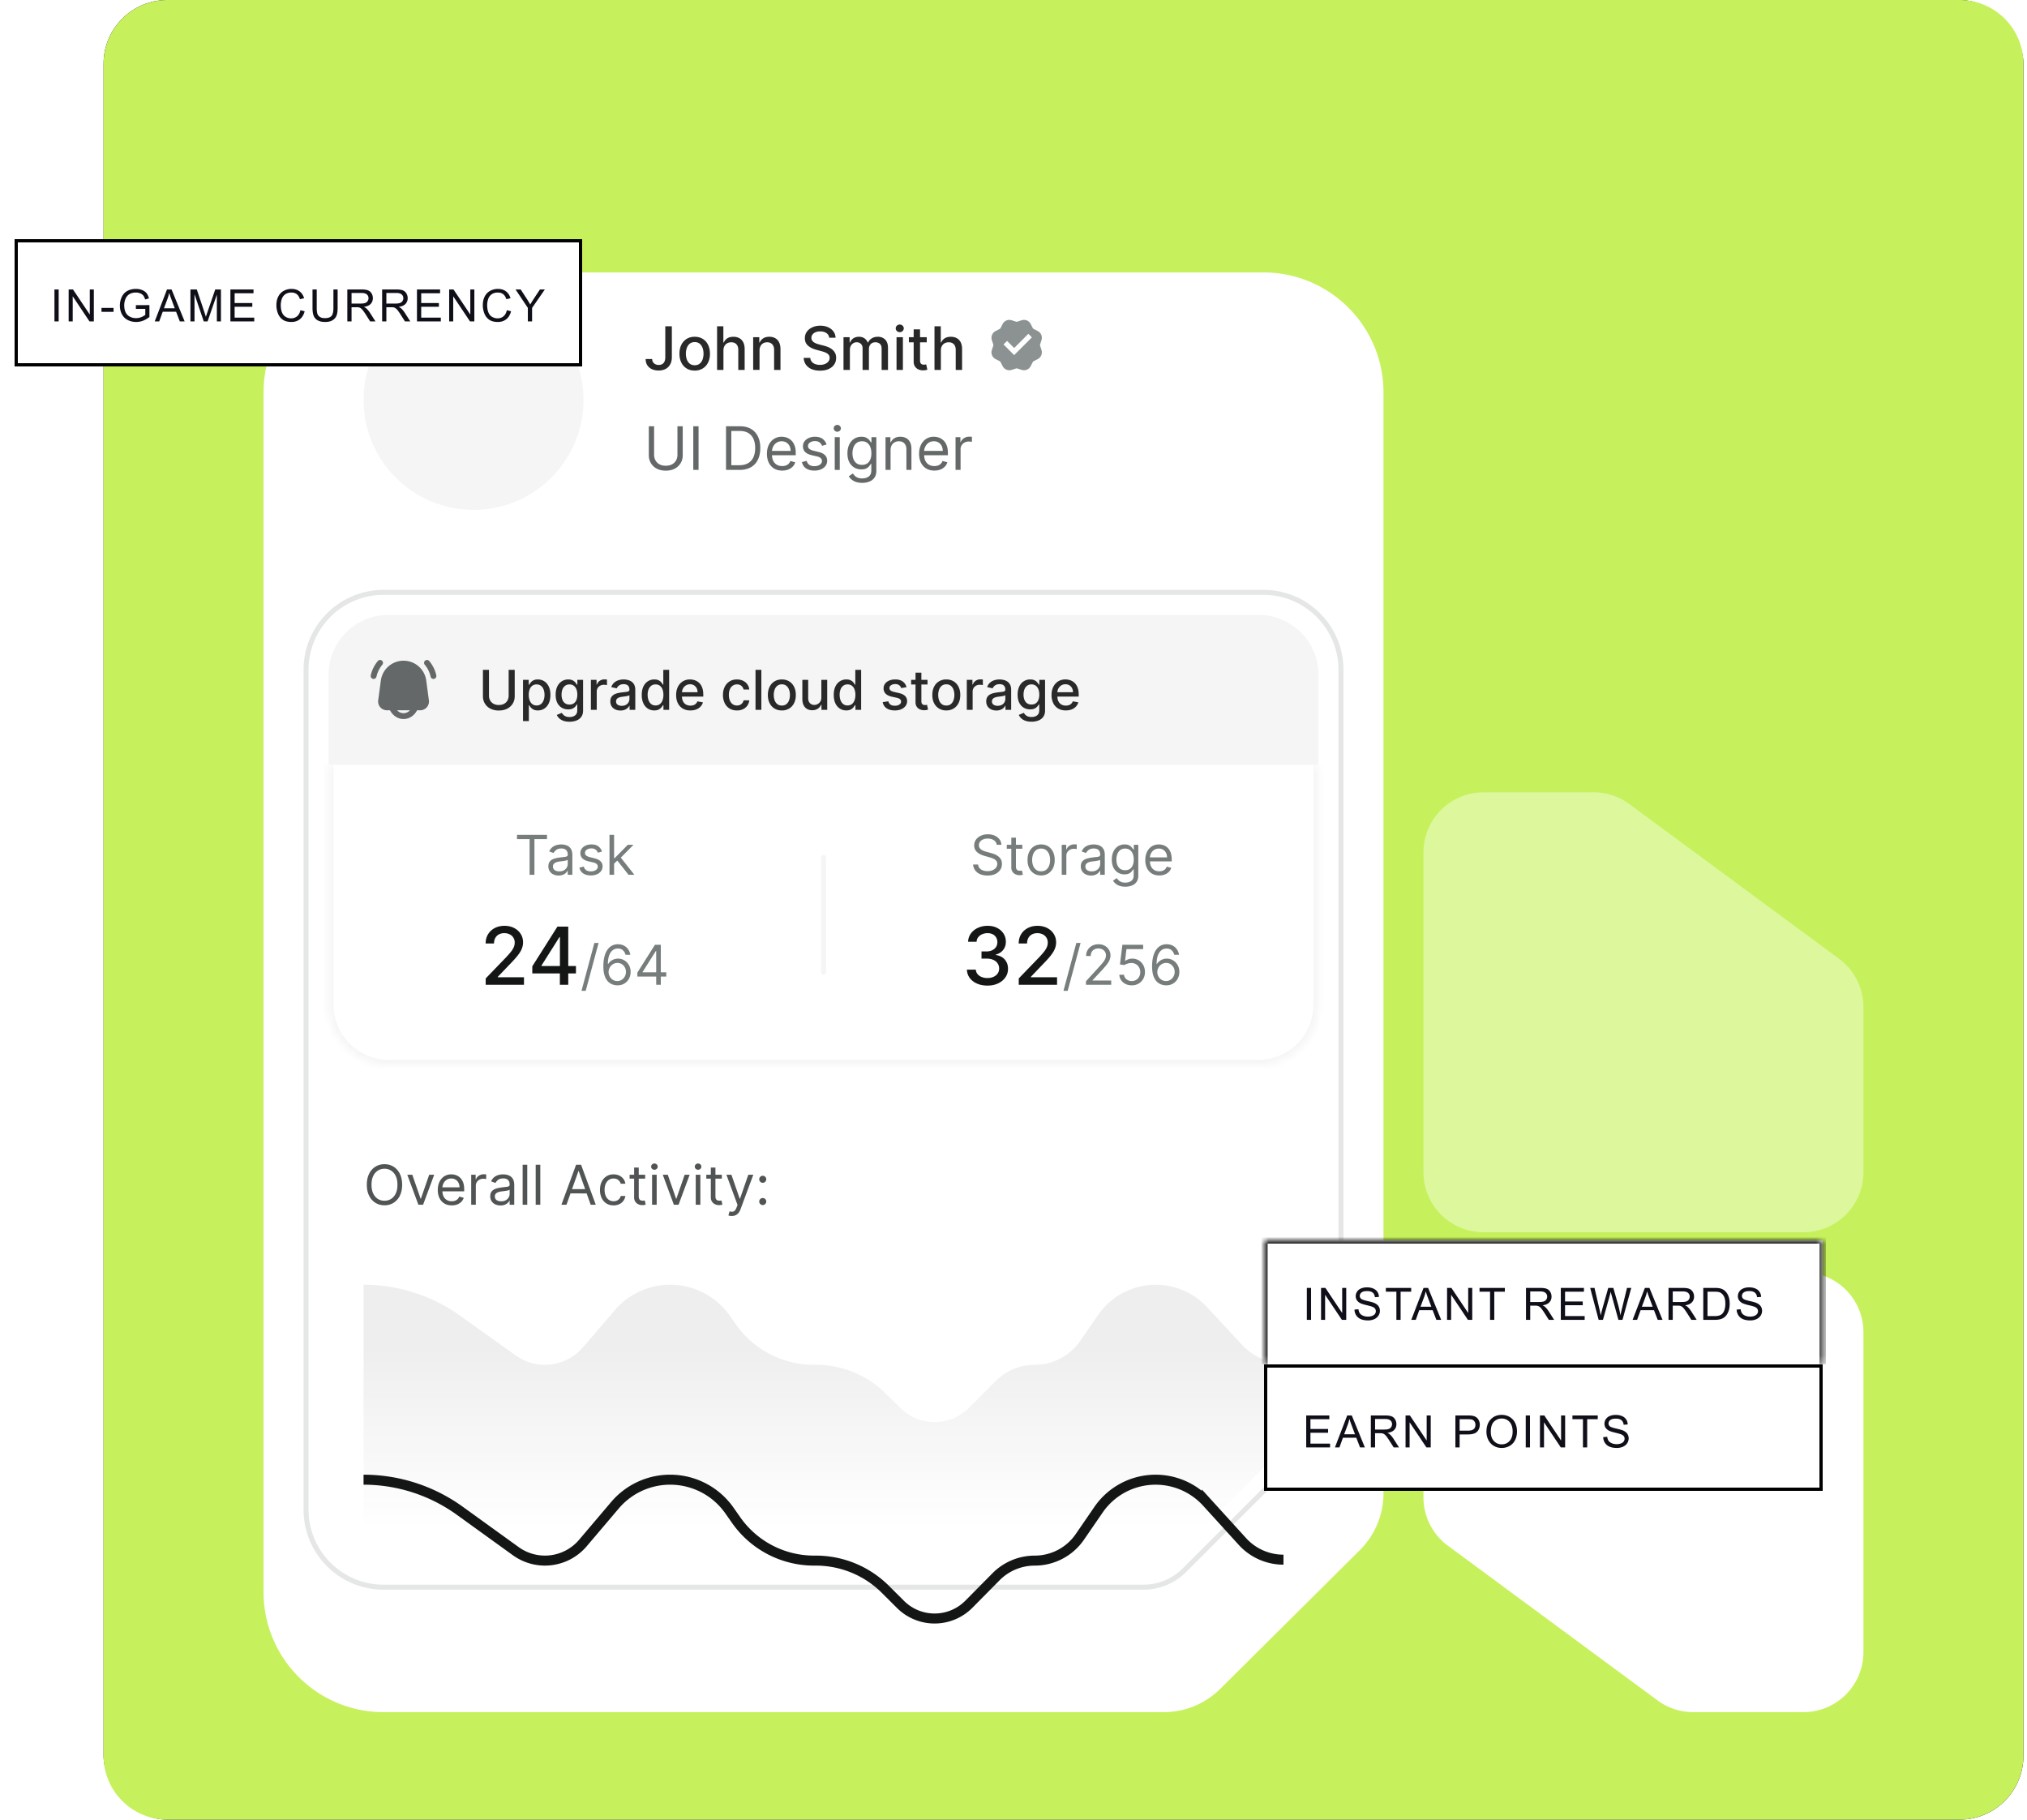 <svg xmlns="http://www.w3.org/2000/svg" width="274" height="246" fill="none"><rect width="259.516" height="246" x="14" fill="#000" rx="8.622"/><path fill="#C6F15C" d="M264.895 0H22.622A8.62 8.62 0 0 0 14 8.622v228.756A8.62 8.62 0 0 0 22.622 246h242.273a8.62 8.62 0 0 0 8.621-8.622V8.622A8.62 8.62 0 0 0 264.895 0"/><g filter="url(#a)"><path fill="#fff" d="M192.418 168.956a8.11 8.11 0 0 1 8.11-8.11h43.253a8.11 8.11 0 0 1 8.109 8.11v43.253a8.11 8.11 0 0 1-8.109 8.11h-14.904a8.12 8.12 0 0 1-4.815-1.584l-28.349-20.919a8.11 8.11 0 0 1-3.295-6.526z"/></g><g filter="url(#b)" opacity=".4"><path fill="#fff" d="M251.89 147.329a8.11 8.11 0 0 1-8.109 8.11h-43.253a8.11 8.11 0 0 1-8.11-8.11v-43.252a8.11 8.11 0 0 1 8.11-8.11h14.903c1.733 0 3.42.555 4.815 1.584l28.35 20.919a8.11 8.11 0 0 1 3.294 6.525z"/></g><g filter="url(#c)"><path fill="#fff" d="M35.627 41.901c0-8.958 7.262-16.22 16.22-16.22h118.945c8.958 0 16.22 7.262 16.22 16.22v148.843c0 2.879-1.149 5.64-3.191 7.669l-18.877 18.762a10.81 10.81 0 0 1-7.623 3.144H51.847c-8.958 0-16.22-7.262-16.22-16.22V41.901"/></g><path fill="#F5F5F5" d="M78.879 54.065c0-8.211-6.657-14.868-14.868-14.868s-14.868 6.657-14.868 14.868 6.656 14.868 14.868 14.868 14.868-6.656 14.868-14.868"/><path fill="#292929" d="M89.93 44.113h.887v4.181q0 .568-.224.97a1.5 1.5 0 0 1-.625.617q-.402.21-.944.21-.5 0-.896-.181a1.47 1.47 0 0 1-.625-.527q-.228-.349-.228-.847h.884q0 .244.113.423.115.18.314.28.201.098.46.098.283 0 .478-.118a.76.76 0 0 0 .303-.355q.104-.232.104-.57zm3.977 5.987q-.622 0-1.086-.285a1.92 1.92 0 0 1-.72-.798q-.256-.513-.256-1.198 0-.688.257-1.204.255-.515.72-.8.463-.285 1.085-.285t1.086.285q.465.285.72.8t.256 1.204q0 .685-.256 1.198-.255.513-.72.798a2.03 2.03 0 0 1-1.086.285m.003-.723q.403 0 .668-.213a1.25 1.25 0 0 0 .392-.567q.13-.355.13-.78 0-.424-.13-.778a1.27 1.27 0 0 0-.392-.574 1.02 1.02 0 0 0-.668-.215q-.406 0-.674.215a1.3 1.3 0 0 0-.395.574 2.3 2.3 0 0 0-.126.777q0 .426.126.78.13.355.395.568.268.213.674.213m3.881-1.993v2.627h-.86v-5.898h.849v2.194h.055q.156-.357.475-.567.32-.21.835-.21.454 0 .795.187.342.187.53.558.19.369.19.922v2.814h-.862V47.3q0-.487-.25-.755-.25-.27-.697-.27-.306 0-.547.13a.93.93 0 0 0-.377.38q-.136.246-.136.598m4.879 0v2.627h-.861v-4.424h.827v.72h.054q.153-.351.478-.564.329-.214.827-.214.452 0 .792.19.34.188.527.56.187.37.187.918v2.814h-.861V47.3q0-.482-.251-.752-.25-.274-.688-.274-.3 0-.533.13a.94.94 0 0 0-.366.38 1.26 1.26 0 0 0-.132.6m9.418-1.722a.84.84 0 0 0-.38-.634q-.334-.227-.841-.227-.363 0-.628.115a.96.96 0 0 0-.411.311.74.74 0 0 0-.145.447q0 .21.098.362a.9.9 0 0 0 .262.257 2 2 0 0 0 .352.17q.187.066.36.11l.576.149q.282.069.579.187.296.118.549.311t.41.478q.158.285.158.683 0 .5-.26.89-.255.388-.745.613-.486.225-1.178.225-.663 0-1.146-.21a1.77 1.77 0 0 1-.758-.597 1.73 1.73 0 0 1-.302-.921h.893a.9.9 0 0 0 .207.532q.185.21.469.314.288.102.631.101.377 0 .671-.118.297-.12.467-.334a.8.8 0 0 0 .17-.504.62.62 0 0 0-.15-.43 1.1 1.1 0 0 0-.4-.276 4 4 0 0 0-.567-.192l-.698-.19q-.709-.194-1.123-.568-.411-.375-.412-.99 0-.51.277-.89.276-.38.749-.59.472-.214 1.065-.214.6 0 1.057.21.46.21.726.58.265.365.277.84zm1.933 4.349v-4.424h.827v.72h.054a1.15 1.15 0 0 1 .453-.57q.314-.207.751-.208.444 0 .743.208.303.207.447.57h.046q.158-.354.504-.564.345-.214.823-.214.603 0 .982.378.384.376.384 1.137v2.967h-.861v-2.886q0-.45-.245-.65a.9.9 0 0 0-.585-.202q-.42 0-.654.259-.233.255-.233.66v2.819h-.858v-2.94a.77.77 0 0 0-.225-.58.8.8 0 0 0-.584-.218.83.83 0 0 0-.452.13.95.95 0 0 0-.332.353 1.1 1.1 0 0 0-.124.527v2.728zm7.168 0v-4.424h.861v4.424zm.434-5.106a.55.55 0 0 1-.385-.15.49.49 0 0 1-.159-.363.48.48 0 0 1 .159-.363.54.54 0 0 1 .385-.153q.226 0 .384.153.16.15.161.363 0 .21-.161.363a.54.54 0 0 1-.384.15m3.65.682v.691h-2.416v-.69zm-1.768-1.06h.861v4.185q0 .25.075.377a.4.4 0 0 0 .193.17.8.8 0 0 0 .262.043q.104 0 .182-.014l.121-.023.155.711q-.075.03-.214.058a1.7 1.7 0 0 1-.345.034 1.5 1.5 0 0 1-.634-.12 1.1 1.1 0 0 1-.475-.392q-.181-.266-.181-.666zm3.677 2.857v2.627h-.862v-5.898h.85v2.194h.055q.156-.357.475-.567.32-.21.835-.21.456 0 .796.187.342.187.529.558.19.369.19.922v2.814h-.861V47.3q0-.487-.25-.755-.251-.27-.697-.27-.306 0-.548.13a.93.93 0 0 0-.377.38q-.135.246-.135.598"/><path fill="#8C9292" d="M136.753 43.295a1.02 1.02 0 0 0-1.219.505l-.273.535a.34.34 0 0 1-.148.147l-.535.273a1.02 1.02 0 0 0-.505 1.22l.185.571a.34.34 0 0 1 0 .209l-.185.571c-.154.475.06.992.505 1.22l.535.273a.34.34 0 0 1 .148.147l.273.535c.227.445.744.659 1.219.505l.572-.185a.34.34 0 0 1 .208 0l.571.185c.476.154.993-.06 1.22-.505l.273-.535a.34.34 0 0 1 .148-.148l.534-.273c.446-.227.659-.744.506-1.219l-.185-.571a.33.33 0 0 1 0-.209l.185-.571a1.02 1.02 0 0 0-.506-1.22l-.534-.273a.34.34 0 0 1-.148-.148l-.273-.534a1.02 1.02 0 0 0-1.22-.505l-.571.185a.34.34 0 0 1-.208 0zm-1.101 3.273.48-.48.959.96 1.918-1.919.48.48-2.398 2.398z"/><path fill="#646868" d="M91.574 57.63h.714v3.904q0 .606-.285 1.08a2 2 0 0 1-.798.746q-.515.27-1.21.27-.693 0-1.21-.27a2 2 0 0 1-.8-.746 2.1 2.1 0 0 1-.282-1.08V57.63h.715v3.848q-.001.432.19.769.189.333.54.527.356.19.848.19t.846-.19q.354-.194.542-.527.19-.337.19-.77zm2.854 0v5.897h-.714V57.63zm5.533 5.897h-1.82V57.63h1.901q.858 0 1.469.354.61.352.936 1.011.325.657.325 1.573 0 .921-.328 1.587a2.34 2.34 0 0 1-.956 1.019q-.627.354-1.527.354m-1.105-.633h1.06q.73 0 1.212-.283a1.74 1.74 0 0 0 .717-.803q.236-.522.236-1.241 0-.715-.233-1.23a1.72 1.72 0 0 0-.697-.795q-.463-.28-1.155-.28h-1.14zm6.877.725q-.64 0-1.103-.282a1.9 1.9 0 0 1-.712-.795q-.247-.513-.247-1.192 0-.68.247-1.198.252-.522.698-.812a1.87 1.87 0 0 1 1.048-.294q.345 0 .682.115.338.116.613.375.278.255.441.68.165.423.164 1.042v.288h-3.409v-.588h2.719q0-.374-.15-.668a1.13 1.13 0 0 0-.421-.463 1.2 1.2 0 0 0-.639-.17 1.2 1.2 0 0 0-.703.201 1.3 1.3 0 0 0-.452.519 1.5 1.5 0 0 0-.158.685v.392q0 .5.172.85.177.345.487.526.31.18.723.179.268 0 .484-.075.219-.078.377-.23.158-.156.244-.386l.657.184a1.46 1.46 0 0 1-.348.587 1.7 1.7 0 0 1-.605.392q-.36.138-.809.138m5.999-3.525-.611.173a1.1 1.1 0 0 0-.17-.297.8.8 0 0 0-.3-.241 1.1 1.1 0 0 0-.486-.096q-.406 0-.677.188-.267.185-.267.47 0 .252.184.4.184.146.576.244l.656.162q.593.144.884.44.291.294.291.758 0 .38-.218.68-.216.298-.605.472a2.2 2.2 0 0 1-.905.172q-.676 0-1.12-.293-.443-.294-.562-.859l.646-.16a.9.9 0 0 0 .348.535q.259.178.677.178.475 0 .754-.201.283-.205.283-.49a.51.51 0 0 0-.162-.386q-.16-.158-.495-.236l-.737-.173q-.608-.144-.893-.446a1.08 1.08 0 0 1-.282-.763q0-.374.21-.663a1.43 1.43 0 0 1 .579-.452 2 2 0 0 1 .835-.164q.657 0 1.031.288.378.288.536.76m1.104 3.433v-4.423h.679v4.423zm.345-5.16a.49.49 0 0 1-.343-.136.44.44 0 0 1-.141-.325q0-.19.141-.326a.49.49 0 0 1 .343-.135q.198 0 .34.135a.43.43 0 0 1 .144.326.43.43 0 0 1-.144.325.47.47 0 0 1-.34.135m3.364 6.911q-.492 0-.846-.127a1.8 1.8 0 0 1-.591-.328 1.8 1.8 0 0 1-.371-.432l.541-.38q.092.12.234.276.14.159.386.274.247.118.647.118.536 0 .885-.259.348-.26.348-.812v-.899h-.057q-.075.12-.213.3a1.2 1.2 0 0 1-.392.314q-.254.135-.686.135-.534 0-.961-.253a1.77 1.77 0 0 1-.671-.738q-.246-.483-.245-1.175 0-.68.239-1.183.239-.508.665-.784.426-.279.985-.279.432 0 .685.144.257.141.392.323.138.179.213.293h.069v-.702h.657v4.55q0 .57-.26.927-.255.36-.69.527a2.6 2.6 0 0 1-.963.17m-.023-2.43q.41 0 .692-.188.282-.187.429-.538t.146-.841q0-.478-.143-.844a1.27 1.27 0 0 0-.426-.573 1.15 1.15 0 0 0-.698-.207q-.432 0-.719.219-.285.218-.43.587a2.3 2.3 0 0 0-.141.818q0 .46.144.815.147.351.432.553.289.198.714.199m3.86-1.982v2.661h-.68v-4.423h.656v.69h.058q.155-.336.473-.54.316-.208.818-.208.449 0 .786.184.336.182.524.553.186.369.187.933v2.811h-.68v-2.764q0-.522-.271-.813-.27-.293-.742-.293-.326 0-.582.14a1 1 0 0 0-.4.413q-.147.27-.147.656m5.919 2.753q-.64 0-1.103-.282a1.9 1.9 0 0 1-.712-.795q-.247-.513-.247-1.192 0-.68.247-1.198.251-.522.697-.812a1.87 1.87 0 0 1 1.048-.294q.346 0 .683.115.337.116.613.375.278.255.441.68.164.423.164 1.042v.288h-3.41v-.588h2.719q0-.374-.149-.668a1.13 1.13 0 0 0-1.061-.633q-.406 0-.702.201a1.3 1.3 0 0 0-.452.519 1.5 1.5 0 0 0-.159.685v.392q0 .5.173.85.175.345.487.526.31.18.723.179.267 0 .484-.075.218-.078.377-.23.158-.156.244-.386l.657.184a1.5 1.5 0 0 1-.348.587 1.7 1.7 0 0 1-.605.392q-.36.138-.809.138m2.865-.092v-4.423h.657v.668h.046q.122-.33.437-.533.318-.204.715-.204a8 8 0 0 1 .357.011v.691a2 2 0 0 0-.159-.026 1.6 1.6 0 0 0-.256-.02q-.323 0-.575.136a.993.993 0 0 0-.543.901v2.8z"/><path stroke="#E5E6E6" stroke-width=".676" d="M51.846 80.085h118.945c5.785 0 10.476 4.69 10.476 10.475v97.338a7.77 7.77 0 0 1-2.276 5.496l-18.904 18.904a7.77 7.77 0 0 1-5.496 2.276H51.846c-5.785 0-10.475-4.69-10.475-10.475V90.56c0-5.785 4.69-10.475 10.475-10.475Z"/><path fill="#F5F5F5" d="M44.412 91.236a8.11 8.11 0 0 1 8.11-8.11h117.593a8.11 8.11 0 0 1 8.11 8.11V103.4H44.412z"/><path fill="#646868" fill-rule="evenodd" d="M54.55 89.322a3.096 3.096 0 0 0-3.07 2.686l-.356 2.676a1.183 1.183 0 0 0 1.172 1.34h.422c.356.689 1.028 1.182 1.831 1.182.804 0 1.476-.493 1.832-1.183h.422c.715 0 1.267-.63 1.172-1.339l-.357-2.676a3.095 3.095 0 0 0-3.068-2.686m.875 6.701h-1.751c.24.252.55.395.876.395.324 0 .635-.143.875-.395M51.631 89.314c.167.141.189.39.048.556a3.7 3.7 0 0 0-.79 1.606.394.394 0 0 1-.77-.169c.159-.73.494-1.393.957-1.944a.394.394 0 0 1 .555-.049m5.834 0a.394.394 0 0 1 .555.05c.463.55.798 1.213.957 1.943a.394.394 0 1 1-.77.169 3.7 3.7 0 0 0-.79-1.606.394.394 0 0 1 .047-.556" clip-rule="evenodd"/><path fill="#292929" d="M68.758 90.56h.819v3.557q0 .567-.267 1.005-.267.436-.75.687-.483.248-1.133.248-.645 0-1.13-.248a1.87 1.87 0 0 1-.75-.687 1.9 1.9 0 0 1-.266-1.005V90.56h.816v3.49q0 .367.161.652.164.286.462.448.299.161.707.161.413 0 .71-.16.301-.165.46-.45t.161-.651zm1.941 6.928v-5.576h.77v.658h.067a2 2 0 0 1 .198-.293q.13-.166.359-.291.23-.127.607-.127.492 0 .877.249.385.248.604.715.222.467.222 1.125t-.22 1.127a1.7 1.7 0 0 1-.601.72q-.383.25-.874.251-.37 0-.605-.124a1.15 1.15 0 0 1-.364-.29 2 2 0 0 1-.203-.296h-.048v2.152zm.773-3.548q0 .427.125.75.123.321.359.503.234.18.575.18a.93.93 0 0 0 .591-.187q.239-.19.36-.515.123-.324.124-.731 0-.402-.122-.72a1.1 1.1 0 0 0-.359-.505.94.94 0 0 0-.594-.185.94.94 0 0 0-.58.177 1.1 1.1 0 0 0-.357.493 2.1 2.1 0 0 0-.121.74m5.515 3.632q-.483 0-.831-.126a1.6 1.6 0 0 1-.565-.336 1.4 1.4 0 0 1-.328-.456l.679-.28q.071.116.19.245.122.132.327.225.21.092.536.092.45 0 .742-.22.293-.215.293-.69v-.798h-.05a2 2 0 0 1-.206.288q-.132.158-.364.274-.233.117-.605.116-.48 0-.866-.224a1.6 1.6 0 0 1-.607-.668q-.222-.444-.222-1.09t.22-1.109a1.67 1.67 0 0 1 .607-.707q.385-.249.874-.249.376 0 .61.127.231.125.361.29.132.167.203.294h.058v-.658h.774v4.145q0 .523-.243.858a1.43 1.43 0 0 1-.657.496q-.412.161-.93.161m-.007-2.32q.34 0 .575-.159a1 1 0 0 0 .359-.46q.124-.3.124-.72 0-.41-.121-.72a1.07 1.07 0 0 0-.357-.486.94.94 0 0 0-.58-.177.94.94 0 0 0-.595.185 1.1 1.1 0 0 0-.359.496q-.118.315-.118.702 0 .4.121.7.12.3.36.47a1 1 0 0 0 .59.168m2.895.715v-4.055h.763v.644h.043a.98.98 0 0 1 .39-.515 1.1 1.1 0 0 1 .639-.19 4 4 0 0 1 .336.019v.755a1 1 0 0 0-.17-.029 1.6 1.6 0 0 0-.242-.019q-.28 0-.5.12a.88.88 0 0 0-.47.794v2.476zm3.998.09q-.386 0-.698-.143a1.17 1.17 0 0 1-.493-.42 1.2 1.2 0 0 1-.18-.672q0-.345.133-.565a1 1 0 0 1 .356-.352q.224-.129.501-.195t.565-.1l.591-.07a.9.9 0 0 0 .33-.092q.104-.063.104-.205v-.019q0-.345-.196-.536-.192-.19-.575-.19-.4 0-.629.177a.94.94 0 0 0-.314.388l-.742-.169q.132-.369.386-.597.256-.228.588-.332.333-.105.7-.106.243 0 .515.059.275.055.512.205.24.15.393.43.153.279.154.722v2.692h-.771v-.554h-.032q-.076.153-.23.3a1.2 1.2 0 0 1-.393.246q-.24.099-.575.098m.171-.634q.328 0 .56-.129a.9.9 0 0 0 .356-.338.9.9 0 0 0 .124-.451v-.523a.4.4 0 0 1-.164.08q-.119.033-.272.06l-.298.045-.243.031a2 2 0 0 0-.42.098.7.7 0 0 0-.3.198.5.5 0 0 0-.111.338q0 .293.216.444a.96.96 0 0 0 .552.147m4.398.623q-.49 0-.875-.25a1.7 1.7 0 0 1-.602-.721q-.217-.471-.217-1.127 0-.658.22-1.125.221-.467.606-.715.385-.249.874-.249.377 0 .608.127.231.125.358.29.129.167.201.294h.047v-2.01h.79v5.407h-.771v-.631h-.066a2 2 0 0 1-.206.296q-.132.165-.364.29-.233.124-.603.124m.175-.673q.34 0 .576-.18a1.1 1.1 0 0 0 .359-.504 2.1 2.1 0 0 0 .124-.75q0-.421-.122-.739a1.1 1.1 0 0 0-.356-.493.94.94 0 0 0-.581-.177.94.94 0 0 0-.594.185q-.237.184-.36.504a2 2 0 0 0-.118.72q0 .408.122.732.12.324.358.515.24.187.592.187m4.709.676q-.6 0-1.032-.256a1.74 1.74 0 0 1-.666-.726q-.231-.47-.231-1.101 0-.623.231-1.098.235-.475.655-.742a1.8 1.8 0 0 1 .988-.267q.342 0 .665.114.321.114.578.356.256.244.404.631.147.386.148.937v.28h-3.223v-.59h2.45q0-.313-.128-.553a.96.96 0 0 0-.889-.522 1.03 1.03 0 0 0-.581.163q-.246.161-.38.423-.132.258-.132.562v.462q0 .407.143.692.144.285.403.435.26.147.605.148.225 0 .409-.064a.85.85 0 0 0 .526-.514l.747.134q-.09.33-.323.578a1.55 1.55 0 0 1-.578.383q-.346.135-.789.135m6.291 0q-.588 0-1.014-.266a1.77 1.77 0 0 1-.649-.742 2.5 2.5 0 0 1-.227-1.083q0-.618.232-1.09.232-.475.655-.742.422-.267.995-.267.462 0 .824.172.361.168.583.475.225.306.266.715h-.767a.92.92 0 0 0-.291-.49q-.224-.206-.602-.206a1 1 0 0 0-.578.174 1.1 1.1 0 0 0-.382.491q-.138.316-.138.75 0 .443.135.765.134.323.38.5.248.176.583.176a1 1 0 0 0 .407-.082.84.84 0 0 0 .309-.24.9.9 0 0 0 .177-.375h.767a1.5 1.5 0 0 1-.255.703 1.5 1.5 0 0 1-.573.485 1.86 1.86 0 0 1-.837.177m3.299-5.489v5.407h-.789v-5.406zm2.77 5.489q-.57 0-.995-.262a1.76 1.76 0 0 1-.66-.73q-.235-.47-.235-1.1t.235-1.102a1.75 1.75 0 0 1 .66-.734q.425-.261.995-.261t.996.261q.424.26.659.734.235.472.235 1.103 0 .629-.235 1.098a1.76 1.76 0 0 1-.659.731 1.86 1.86 0 0 1-.996.262m.003-.662a.94.94 0 0 0 .612-.196q.243-.195.359-.52.12-.324.119-.716a2 2 0 0 0-.119-.712 1.16 1.16 0 0 0-.359-.526.94.94 0 0 0-.612-.198.96.96 0 0 0-.618.198 1.2 1.2 0 0 0-.361.526 2.1 2.1 0 0 0-.117.712q0 .392.117.716.118.325.361.52.246.195.618.196m5.337-1.101v-2.374h.792v4.055h-.776v-.702h-.043a1.26 1.26 0 0 1-.448.541q-.306.214-.763.214-.39 0-.692-.172a1.2 1.2 0 0 1-.469-.515q-.17-.34-.169-.842v-2.579h.789v2.484q0 .416.229.66a.78.78 0 0 0 .597.246.97.97 0 0 0 .808-.447q.148-.224.145-.57m3.371 1.76q-.492 0-.877-.25a1.7 1.7 0 0 1-.602-.721q-.216-.471-.216-1.127 0-.658.219-1.125.222-.467.607-.715a1.6 1.6 0 0 1 .874-.249q.378 0 .607.127.233.125.359.29.13.167.201.294h.047v-2.01h.789v5.407h-.77v-.631h-.066a2 2 0 0 1-.206.296 1.1 1.1 0 0 1-.365.29q-.231.124-.601.124m.174-.673q.34 0 .575-.18.238-.18.359-.504.125-.321.125-.75a2.1 2.1 0 0 0-.122-.739 1.1 1.1 0 0 0-.356-.493.94.94 0 0 0-.581-.177.93.93 0 0 0-.594.185 1.1 1.1 0 0 0-.359.504 2 2 0 0 0-.119.72q0 .408.121.732t.36.515a.93.93 0 0 0 .591.187m7.967-2.47-.715.126a.9.9 0 0 0-.143-.261.7.7 0 0 0-.259-.204.9.9 0 0 0-.409-.079q-.335 0-.559.15-.225.149-.224.383 0 .204.15.328.15.123.485.203l.645.148q.56.13.834.398.275.27.275.7 0 .365-.212.65a1.4 1.4 0 0 1-.583.443q-.372.161-.863.16-.681 0-1.112-.29a1.23 1.23 0 0 1-.528-.831l.763-.116q.072.298.293.451.221.15.578.151.389 0 .621-.162.232-.163.232-.398a.42.42 0 0 0-.142-.32q-.141-.128-.431-.195l-.686-.15q-.569-.13-.84-.412a1 1 0 0 1-.269-.716q0-.358.201-.627.2-.27.554-.42.354-.154.81-.154.658 0 1.035.286.378.282.499.757m2.84-.99v.632h-2.215v-.633zm-1.621-.973h.789v3.836q0 .23.069.346a.36.36 0 0 0 .177.156q.111.04.24.04a1 1 0 0 0 .167-.013l.11-.022.143.652a1.508 1.508 0 0 1-.512.085 1.4 1.4 0 0 1-.581-.111 1 1 0 0 1-.436-.359 1.06 1.06 0 0 1-.166-.61zm4.159 5.109a1.86 1.86 0 0 1-.995-.262 1.76 1.76 0 0 1-.661-.73q-.234-.47-.234-1.1t.234-1.102.661-.734a1.86 1.86 0 0 1 .995-.261q.57 0 .995.261.425.26.66.734.235.472.235 1.103 0 .629-.235 1.098a1.76 1.76 0 0 1-.66.731 1.86 1.86 0 0 1-.995.262m.003-.662q.369 0 .612-.196.243-.195.359-.52.119-.324.119-.716 0-.387-.119-.712a1.17 1.17 0 0 0-.359-.526.94.94 0 0 0-.612-.198.96.96 0 0 0-.619.198 1.2 1.2 0 0 0-.361.526 2.1 2.1 0 0 0-.116.712q0 .392.116.716.119.325.361.52.246.195.619.196m2.768.58v-4.055h.763v.644h.042a1 1 0 0 1 .391-.515 1.1 1.1 0 0 1 .639-.19 4 4 0 0 1 .335.019v.755a1 1 0 0 0-.169-.029 1.6 1.6 0 0 0-.243-.019q-.279 0-.499.12a.89.89 0 0 0-.47.794v2.476zm3.997.09a1.65 1.65 0 0 1-.697-.143 1.17 1.17 0 0 1-.493-.42 1.2 1.2 0 0 1-.18-.672q0-.345.132-.565a.96.96 0 0 1 .356-.352q.225-.129.502-.195.276-.066.565-.1l.591-.07a.9.9 0 0 0 .33-.092q.103-.063.103-.205v-.019q0-.345-.196-.536-.192-.19-.575-.19-.399 0-.628.177a.94.94 0 0 0-.314.388l-.742-.169a1.4 1.4 0 0 1 .385-.597q.256-.228.589-.332t.7-.106q.243 0 .515.059.274.055.512.205.24.15.393.43.153.279.153.722v2.692h-.771v-.554h-.031a1.2 1.2 0 0 1-.23.3q-.153.15-.393.246a1.5 1.5 0 0 1-.576.098m.171-.634q.328 0 .56-.129a.882.882 0 0 0 .48-.79v-.522a.4.4 0 0 1-.163.08q-.119.033-.272.06l-.298.045-.243.031a2 2 0 0 0-.42.098.73.73 0 0 0-.301.198.5.5 0 0 0-.111.338q0 .293.217.444a.96.96 0 0 0 .551.147m4.581 2.15q-.483 0-.831-.127a1.6 1.6 0 0 1-.565-.336 1.4 1.4 0 0 1-.327-.456l.678-.28q.072.116.19.245.121.132.327.225.21.092.536.092.45 0 .742-.22.293-.215.293-.69v-.798h-.05a1.7 1.7 0 0 1-.206.288 1.1 1.1 0 0 1-.364.274q-.233.117-.605.116-.48 0-.865-.224a1.6 1.6 0 0 1-.608-.668q-.221-.444-.222-1.09 0-.646.219-1.109.222-.462.608-.707.385-.249.874-.249.377 0 .609.127.233.125.362.29.132.167.203.294h.058v-.658h.774v4.145q0 .523-.243.858t-.658.496a2.5 2.5 0 0 1-.929.161m-.007-2.322q.34 0 .575-.158a1 1 0 0 0 .359-.46q.124-.3.124-.72 0-.41-.122-.72a1.06 1.06 0 0 0-.356-.486.94.94 0 0 0-.58-.177.93.93 0 0 0-.594.185q-.239.182-.359.496-.12.315-.119.702 0 .4.121.7.122.3.359.47.24.168.592.168m4.643.798q-.599 0-1.032-.256a1.73 1.73 0 0 1-.665-.726 2.46 2.46 0 0 1-.233-1.101q0-.623.233-1.098.235-.475.654-.742.423-.267.988-.267.343 0 .665.114t.578.356q.257.244.404.631.148.386.148.937v.28h-3.223v-.59h2.45a1.2 1.2 0 0 0-.127-.553.97.97 0 0 0-.356-.383 1 1 0 0 0-.534-.14q-.332 0-.581.164-.245.161-.38.423-.132.258-.132.562v.462q0 .407.142.692.146.285.405.435.258.147.604.148.225 0 .409-.064a.835.835 0 0 0 .525-.514l.748.134q-.09.33-.323.578a1.55 1.55 0 0 1-.577.383q-.346.135-.79.135"/><mask id="d" width="135" height="41" x="44" y="103" maskUnits="userSpaceOnUse" style="mask-type:luminance"><path fill="#fff" d="M44.414 103.401h133.813v32.44a8.11 8.11 0 0 1-8.11 8.11H52.524a8.11 8.11 0 0 1-8.11-8.11z"/></mask><g mask="url(#d)"><path fill="#F5F5F5" d="M178.903 135.841a8.785 8.785 0 0 1-8.786 8.785H52.524a8.785 8.785 0 0 1-8.786-8.785h1.352a7.435 7.435 0 0 0 7.434 7.434h117.593a7.434 7.434 0 0 0 7.434-7.434zm-126.379 8.785a8.785 8.785 0 0 1-8.786-8.785v-32.44h1.352v32.44a7.435 7.435 0 0 0 7.434 7.434zm126.379-41.225v32.44a8.785 8.785 0 0 1-8.786 8.785v-1.351a7.434 7.434 0 0 0 7.434-7.434v-32.44z"/></g><path fill="#777D7D" d="M69.887 113.443v-.58h4.055v.58h-1.7v4.826h-.655v-4.826zm5.622 4.922q-.385 0-.7-.146a1.2 1.2 0 0 1-.498-.425 1.2 1.2 0 0 1-.185-.676q0-.349.137-.565a1 1 0 0 1 .367-.343q.23-.123.507-.184.28-.064.562-.101.37-.048.6-.071a1 1 0 0 0 .337-.087q.11-.061.109-.212v-.021q0-.39-.214-.607-.212-.217-.642-.217-.445 0-.7.196-.252.195-.356.417l-.591-.211a1.4 1.4 0 0 1 .422-.575q.267-.209.581-.291.317-.084.623-.084.195 0 .449.047.255.045.494.188a1.1 1.1 0 0 1 .398.43q.159.287.159.771v2.671h-.623v-.549h-.032a1.1 1.1 0 0 1-.211.282 1.2 1.2 0 0 1-.394.257 1.5 1.5 0 0 1-.599.106m.095-.561q.37 0 .623-.144.256-.146.386-.375a.96.96 0 0 0 .132-.484v-.57q-.04.048-.175.087-.132.037-.306.067a17 17 0 0 1-.596.079 2.4 2.4 0 0 0-.455.102.8.8 0 0 0-.337.209.53.53 0 0 0-.127.375q0 .324.24.491.243.163.615.163m5.773-2.681-.56.158a1 1 0 0 0-.155-.272.75.75 0 0 0-.275-.221 1 1 0 0 0-.446-.088q-.372 0-.62.172-.246.168-.246.43 0 .233.169.367.17.135.528.224l.602.148q.544.132.81.404a.94.94 0 0 1 .267.694q0 .349-.2.624a1.33 1.33 0 0 1-.555.433 2 2 0 0 1-.829.158q-.62 0-1.027-.269a1.2 1.2 0 0 1-.515-.787l.592-.148a.82.82 0 0 0 .32.491q.236.163.62.163.435 0 .691-.184.26-.187.259-.449a.47.47 0 0 0-.148-.353q-.148-.146-.454-.217l-.676-.158q-.557-.132-.818-.41a1 1 0 0 1-.259-.699 1 1 0 0 1 .193-.607q.195-.265.53-.415.338-.15.766-.15.601 0 .945.263.345.265.491.698m1.593 1.668-.011-.771h.127l1.774-1.806h.77l-1.89 1.912h-.052zm-.581 1.478v-5.406h.623v5.406zm2.577 0-1.585-2.006.444-.433 1.933 2.439z"/><path fill="#141515" d="M65.654 133.137v-.86l2.661-2.757q.427-.449.703-.787.28-.342.418-.649.14-.307.139-.653a1.2 1.2 0 0 0-.185-.675 1.2 1.2 0 0 0-.503-.442 1.6 1.6 0 0 0-.718-.158 1.5 1.5 0 0 0-.737.173q-.315.174-.484.488-.168.315-.169.737h-1.132q0-.718.33-1.255a2.24 2.24 0 0 1 .906-.834q.576-.3 1.31-.299.74 0 1.305.295.568.292.887.799.319.503.319 1.137 0 .438-.165.856-.162.418-.565.933-.403.51-1.121 1.241l-1.563 1.635v.058h3.54v1.017zm6.298-1.536v-.959l3.398-5.369h.756v1.414h-.48l-2.43 3.847v.062h4.658v1.005zm3.728 1.536v-1.828l.008-.437v-5.599h1.125v7.864z"/><path fill="#777D7D" d="m80.916 127.477-1.742 6.473h-.57l1.742-6.473zm2.524 5.734a2 2 0 0 1-.666-.127 1.6 1.6 0 0 1-.607-.409q-.274-.29-.441-.784-.166-.496-.166-1.246 0-.719.134-1.272.135-.558.391-.938.256-.382.618-.58a1.7 1.7 0 0 1 .821-.198q.454 0 .808.182.355.18.58.501.225.322.29.742h-.643a1.2 1.2 0 0 0-.349-.605q-.258-.24-.686-.24-.63 0-.99.547-.36.546-.362 1.534h.042a1.57 1.57 0 0 1 .805-.631q.248-.087.526-.087.465 0 .85.232.386.23.618.636.232.404.232.927a1.9 1.9 0 0 1-.225.918q-.224.415-.63.661-.404.242-.95.237m0-.581q.332 0 .596-.166.266-.167.42-.446a1.26 1.26 0 0 0 .156-.623q0-.336-.151-.61a1.15 1.15 0 0 0-.41-.441 1.1 1.1 0 0 0-.59-.164q-.251 0-.468.1a1.23 1.23 0 0 0-.633.663q-.093.219-.093.462a1.25 1.25 0 0 0 .568 1.054q.266.171.605.171m2.716-.602v-.539l2.377-3.759h.39v.834h-.264l-1.795 2.841v.043h3.2v.58zm2.545 1.109v-5.407h.624v5.407z"/><path fill="#F5F5F5" d="M111.656 115.904a.338.338 0 1 0-.676 0v15.544a.338.338 0 0 0 .676 0z"/><path fill="#777D7D" d="M134.73 114.214a.83.83 0 0 0-.386-.623q-.337-.222-.828-.221-.359 0-.629.116a1 1 0 0 0-.417.32.77.77 0 0 0-.148.461q0 .217.103.372.106.154.27.257.163.1.343.166.18.063.33.103l.549.148q.212.055.47.153.262.097.499.266.24.167.396.428t.156.641q0 .439-.23.792a1.56 1.56 0 0 1-.666.563q-.435.209-1.058.209a2.5 2.5 0 0 1-1.006-.188 1.6 1.6 0 0 1-.665-.523 1.5 1.5 0 0 1-.272-.778h.676a.84.84 0 0 0 .206.506q.182.198.459.296.28.095.602.095.375 0 .673-.121.298-.125.473-.344a.8.8 0 0 0 .174-.517.63.63 0 0 0-.151-.438 1.1 1.1 0 0 0-.396-.275 4 4 0 0 0-.53-.185l-.665-.19q-.634-.181-1.004-.519-.369-.339-.369-.885 0-.454.245-.792.25-.34.665-.528.42-.19.938-.19.522 0 .929.187a1.6 1.6 0 0 1 .644.507q.24.322.253.731zm3.463 0v.528h-2.102v-.528zm-1.489-.971h.623v3.865q0 .264.077.396a.4.4 0 0 0 .201.174.8.8 0 0 0 .26.042q.103 0 .169-.01l.106-.021.127.559a1.345 1.345 0 0 1-.982-.04 1 1 0 0 1-.417-.346 1 1 0 0 1-.164-.585zm4.03 5.111q-.55 0-.963-.262a1.76 1.76 0 0 1-.645-.731q-.23-.47-.229-1.098 0-.634.229-1.106.232-.473.645-.734t.963-.261q.549 0 .961.261.414.261.644.734.232.472.232 1.106 0 .629-.232 1.098a1.75 1.75 0 0 1-.644.731 1.75 1.75 0 0 1-.961.262m0-.56q.417 0 .686-.214.27-.213.399-.562.129-.348.129-.755 0-.406-.129-.758a1.3 1.3 0 0 0-.399-.567q-.27-.216-.686-.217-.417 0-.686.217-.27.216-.399.567a2.2 2.2 0 0 0-.129.758q0 .407.129.755t.399.562q.269.214.686.214m2.788.475v-4.055h.602v.613h.043a.96.96 0 0 1 .401-.488 1.2 1.2 0 0 1 .654-.188 6 6 0 0 1 .327.011v.633a2 2 0 0 0-.379-.042q-.296 0-.528.124a.93.93 0 0 0-.364.338.9.9 0 0 0-.133.488v2.566zm3.96.096q-.385 0-.7-.146a1.2 1.2 0 0 1-.499-.425 1.2 1.2 0 0 1-.185-.676q0-.349.137-.565a1 1 0 0 1 .367-.343 2 2 0 0 1 .507-.184q.28-.064.563-.101.37-.048.599-.071a.9.9 0 0 0 .338-.087q.108-.061.108-.212v-.021q0-.39-.213-.607-.212-.217-.643-.217-.445 0-.699.196-.254.195-.356.417l-.591-.211q.158-.37.422-.575.267-.209.58-.291.317-.084.624-.084.195 0 .448.047.257.045.494.188.24.142.398.43.159.287.159.771v2.671h-.623v-.549h-.032a1.19 1.19 0 0 1-.604.538 1.5 1.5 0 0 1-.599.107m.094-.561q.37 0 .623-.144a1 1 0 0 0 .386-.375.96.96 0 0 0 .132-.484v-.57q-.039.048-.174.087-.132.037-.306.066a12 12 0 0 1-.597.08q-.243.03-.454.102a.8.8 0 0 0-.338.209.53.53 0 0 0-.127.375q0 .324.24.491.243.163.615.163m4.538 2.07q-.452 0-.776-.116a1.621 1.621 0 0 1-.882-.697l.497-.348q.084.11.213.253.13.146.354.251.226.108.594.108.491 0 .811-.237t.319-.745v-.823h-.053a4 4 0 0 1-.195.274 1.1 1.1 0 0 1-.359.288q-.232.124-.629.124-.49 0-.882-.232a1.64 1.64 0 0 1-.615-.677q-.224-.443-.224-1.076 0-.624.219-1.085.22-.465.61-.718.39-.256.903-.256.396 0 .628.131.235.13.36.296.126.164.195.269h.063v-.644h.602v4.172q0 .522-.238.85-.235.329-.633.483a2.4 2.4 0 0 1-.882.155m-.021-2.228q.375 0 .634-.171.258-.173.393-.494a2 2 0 0 0 .135-.771q0-.438-.133-.773a1.16 1.16 0 0 0-.391-.526 1.05 1.05 0 0 0-.638-.19q-.396 0-.66.201a1.23 1.23 0 0 0-.394.539 2.1 2.1 0 0 0-.129.749q0 .423.132.748.135.321.396.506.264.182.655.182m4.614.708q-.586 0-1.011-.259a1.74 1.74 0 0 1-.652-.729 2.5 2.5 0 0 1-.227-1.092q0-.624.227-1.099.23-.478.639-.744.412-.269.961-.269.317 0 .626.105t.562.343q.253.235.404.624.15.388.151.955v.264h-3.126v-.538h2.492q0-.343-.137-.613a1.04 1.04 0 0 0-.972-.581q-.371 0-.644.185-.269.182-.415.476a1.4 1.4 0 0 0-.145.627v.36q0 .46.159.778.16.317.446.484.285.162.662.163.246 0 .444-.069a.9.9 0 0 0 .346-.211 1 1 0 0 0 .224-.354l.602.169a1.34 1.34 0 0 1-.319.539q-.225.23-.555.359-.33.127-.742.127"/><path fill="#141515" d="M133.477 133.245q-.79 0-1.413-.273a2.4 2.4 0 0 1-.979-.756 2 2 0 0 1-.384-1.129h1.206q.023.35.234.607a1.4 1.4 0 0 0 .561.391q.345.14.768.139.464 0 .822-.162.36-.16.564-.449.204-.293.204-.672 0-.396-.204-.695a1.3 1.3 0 0 0-.587-.476q-.384-.173-.929-.173h-.665v-.967h.665q.437 0 .767-.158.334-.157.523-.438.188-.284.188-.664a1.2 1.2 0 0 0-.165-.634 1.1 1.1 0 0 0-.461-.426 1.5 1.5 0 0 0-.699-.154q-.384 0-.718.143-.33.138-.538.399a1.02 1.02 0 0 0-.223.618h-1.148q.02-.637.377-1.121a2.4 2.4 0 0 1 .952-.757 3.1 3.1 0 0 1 1.314-.272q.756 0 1.305.295.553.292.852.78.304.488.3 1.067.005.662-.369 1.122a1.8 1.8 0 0 1-.983.618v.061q.784.12 1.213.622.435.503.431 1.248.004.65-.361 1.164-.361.514-.987.81-.626.292-1.433.292m4.232-.108v-.86l2.661-2.757q.427-.449.703-.787.28-.342.418-.649.139-.307.139-.653a1.2 1.2 0 0 0-.185-.675 1.2 1.2 0 0 0-.502-.442 1.6 1.6 0 0 0-.719-.158q-.423 0-.737.173-.315.174-.484.488-.168.315-.169.737h-1.133q0-.718.331-1.255.33-.538.906-.834.576-.3 1.309-.299.74 0 1.306.295.568.292.887.799.318.503.319 1.137 0 .438-.165.856-.162.418-.565.933-.403.51-1.122 1.241l-1.562 1.635v.058h3.541v1.017z"/><path fill="#777D7D" d="m146.067 127.477-1.743 6.473h-.57l1.742-6.473zm.727 5.66v-.475l1.785-1.954q.313-.343.517-.596.203-.256.301-.481.1-.227.101-.475a.88.88 0 0 0-.507-.816 1.2 1.2 0 0 0-.529-.113q-.31 0-.543.129a.9.9 0 0 0-.357.357 1.1 1.1 0 0 0-.124.538h-.623q0-.475.219-.834.22-.36.597-.56.38-.2.853-.2.474 0 .842.2a1.5 1.5 0 0 1 .575.541q.209.34.209.758 0 .298-.108.584-.105.282-.37.63a11 11 0 0 1-.726.845l-1.214 1.299v.043h2.513v.58zm6.191.074q-.465 0-.837-.185a1.55 1.55 0 0 1-.596-.507 1.37 1.37 0 0 1-.246-.733h.633a.87.87 0 0 0 .333.606q.299.238.713.238.333 0 .591-.155.262-.156.409-.428.151-.275.151-.62a1.27 1.27 0 0 0-.156-.632 1.14 1.14 0 0 0-.423-.44 1.2 1.2 0 0 0-.615-.164 1.7 1.7 0 0 0-.509.077q-.262.076-.43.198l-.613-.075.328-2.66h2.809v.58h-2.26l-.19 1.595h.031q.167-.132.417-.219.252-.087.524-.087a1.66 1.66 0 0 1 1.496.881q.224.41.224.935 0 .517-.232.924a1.7 1.7 0 0 1-.634.639 1.8 1.8 0 0 1-.918.232m4.628 0a2 2 0 0 1-.665-.127 1.6 1.6 0 0 1-.607-.409q-.274-.29-.441-.784-.166-.496-.166-1.246 0-.718.134-1.272.135-.558.391-.938.257-.382.618-.58a1.7 1.7 0 0 1 .821-.198q.454 0 .808.182.356.18.58.501.225.322.291.742h-.644a1.2 1.2 0 0 0-.349-.605q-.258-.24-.686-.24-.629 0-.99.547-.36.546-.362 1.534h.042a1.605 1.605 0 0 1 .805-.631q.249-.087.526-.087.465 0 .85.232.386.23.618.636.232.404.232.927a1.9 1.9 0 0 1-.225.918 1.7 1.7 0 0 1-.63.661 1.8 1.8 0 0 1-.951.237m0-.581q.333 0 .597-.166.266-.166.419-.446.157-.28.157-.623a1.24 1.24 0 0 0-.56-1.051 1.1 1.1 0 0 0-.591-.164q-.251 0-.468.1a1.23 1.23 0 0 0-.633.663 1.242 1.242 0 0 0 .475 1.516q.267.171.604.171"/><path fill="#505454" d="M54.359 160.17q0 .856-.309 1.478a2.3 2.3 0 0 1-.847.961 2.26 2.26 0 0 1-1.23.338 2.26 2.26 0 0 1-1.23-.338 2.3 2.3 0 0 1-.848-.961q-.31-.622-.31-1.478 0-.855.31-1.478.309-.623.847-.961.54-.338 1.23-.338.693 0 1.23.338.54.338.848.961.309.623.309 1.478m-.634 0q0-.702-.235-1.185a1.7 1.7 0 0 0-.63-.731 1.63 1.63 0 0 0-.888-.248q-.49 0-.89.248a1.7 1.7 0 0 0-.63.731q-.233.483-.233 1.185t.233 1.186q.235.482.63.731.4.248.89.248.492 0 .887-.248a1.7 1.7 0 0 0 .631-.731q.235-.484.235-1.186m4.966-1.351-1.5 4.055h-.633l-1.5-4.055h.676l1.12 3.231h.042l1.12-3.231zm2.377 4.139q-.585 0-1.01-.259a1.74 1.74 0 0 1-.653-.728 2.5 2.5 0 0 1-.227-1.093q0-.623.227-1.098.23-.478.639-.745a1.7 1.7 0 0 1 .96-.269q.317 0 .627.105.309.107.562.344.253.235.404.623.15.388.15.955v.264h-3.125v-.538h2.492q0-.343-.138-.613a1.04 1.04 0 0 0-.385-.425 1.1 1.1 0 0 0-.586-.155 1.1 1.1 0 0 0-.644.184q-.27.183-.415.476a1.4 1.4 0 0 0-.145.628v.359q0 .46.159.779.16.317.446.483.285.164.662.164.246 0 .444-.069a1 1 0 0 0 .346-.211 1 1 0 0 0 .224-.354l.602.169q-.095.306-.32.538-.224.23-.554.359-.33.127-.742.127m2.627-.084v-4.055h.602v.612h.042a.97.97 0 0 1 .401-.488 1.2 1.2 0 0 1 .655-.188l.172.003q.102.003.156.008v.633a2 2 0 0 0-.146-.023 1.4 1.4 0 0 0-.235-.019q-.296 0-.528.124a.912.912 0 0 0-.496.827v2.566zm3.96.095a1.7 1.7 0 0 1-.7-.145 1.2 1.2 0 0 1-.5-.425 1.2 1.2 0 0 1-.184-.676q0-.35.137-.565a1 1 0 0 1 .367-.344q.23-.123.507-.184.28-.064.562-.101.37-.048.6-.071a.9.9 0 0 0 .338-.087q.108-.06.108-.211v-.021q0-.391-.214-.607-.21-.217-.642-.217-.445 0-.7.195-.252.196-.356.418l-.59-.212a1.4 1.4 0 0 1 .421-.575q.267-.208.581-.291.318-.084.623-.084.195 0 .45.047.255.045.493.188a1.1 1.1 0 0 1 .398.43q.159.288.159.771v2.672h-.623v-.55h-.032a1.1 1.1 0 0 1-.211.283q-.148.15-.393.256a1.5 1.5 0 0 1-.6.106m.094-.56q.37 0 .623-.145a.99.99 0 0 0 .518-.858v-.571q-.04.048-.174.088-.132.037-.307.066a17 17 0 0 1-.596.079 2.3 2.3 0 0 0-.454.103.8.8 0 0 0-.338.208.53.53 0 0 0-.127.375q0 .325.24.491.243.165.615.164m3.524-4.942v5.407h-.623v-5.407zm1.764 0v5.407h-.623v-5.407zm3.538 5.407h-.686l1.985-5.407h.676l1.985 5.407h-.686l-1.616-4.551h-.042zm.254-2.112h2.766v.58H76.83zm6.111 2.196q-.57 0-.982-.269a1.76 1.76 0 0 1-.633-.742 2.5 2.5 0 0 1-.222-1.08q0-.617.227-1.09.23-.475.639-.742.412-.269.96-.269.429 0 .772.158.343.16.562.443.219.287.272.666h-.623a.96.96 0 0 0-.317-.491q-.243-.216-.655-.216a1.1 1.1 0 0 0-.639.189 1.25 1.25 0 0 0-.424.531q-.151.34-.151.8 0 .47.148.819.15.349.422.541.275.192.644.193.244 0 .441-.085a.9.9 0 0 0 .53-.623h.624a1.44 1.44 0 0 1-.808 1.101 1.76 1.76 0 0 1-.787.166m4.269-4.139v.528h-2.101v-.528zm-1.489-.972h.623v3.865q0 .264.076.396.08.13.201.174.124.043.262.042a1.1 1.1 0 0 0 .274-.031l.127.56a1.5 1.5 0 0 1-.465.073 1.25 1.25 0 0 1-.517-.113 1.03 1.03 0 0 1-.417-.346 1 1 0 0 1-.164-.586zm2.426 5.027v-4.055h.623v4.055zm.317-4.731a.44.44 0 0 1-.314-.124.4.4 0 0 1-.13-.299q0-.174.13-.298a.44.44 0 0 1 .314-.124q.181 0 .312.124a.4.4 0 0 1 .131.298.4.4 0 0 1-.131.299.43.43 0 0 1-.312.124m4.763.676-1.5 4.055h-.633l-1.5-4.055h.676l1.12 3.231h.042l1.119-3.231zm.822 4.055v-4.055h.623v4.055zm.317-4.731a.44.44 0 0 1-.314-.124.4.4 0 0 1-.13-.299.4.4 0 0 1 .13-.298.44.44 0 0 1 .314-.124q.182 0 .312.124a.4.4 0 0 1 .131.298.4.4 0 0 1-.131.299.43.43 0 0 1-.312.124m3.211.676v.528h-2.101v-.528zm-1.489-.972h.623v3.865q0 .264.077.396.079.13.2.174.124.043.262.042a1.1 1.1 0 0 0 .274-.031l.127.56a1.4 1.4 0 0 1-.465.073q-.264 0-.517-.113a1.03 1.03 0 0 1-.417-.346 1 1 0 0 1-.164-.586zm2.827 6.547a1.4 1.4 0 0 1-.453-.073l.158-.55q.227.058.401.043a.49.49 0 0 0 .31-.156q.136-.138.25-.446l.116-.317-1.5-4.076h.676l1.12 3.231h.042l1.119-3.231h.676l-1.721 4.646a1.7 1.7 0 0 1-.288.52 1.1 1.1 0 0 1-.399.309q-.224.1-.507.1m4.192-1.478a.46.46 0 0 1-.336-.14.46.46 0 0 1-.139-.336.46.46 0 0 1 .139-.335.46.46 0 0 1 .336-.14.46.46 0 0 1 .335.14.46.46 0 0 1 .073.573.454.454 0 0 1-.408.238m0-3.01a.46.46 0 0 1-.336-.14.46.46 0 0 1-.139-.335q0-.195.139-.335a.46.46 0 0 1 .336-.14.46.46 0 0 1 .335.14q.14.14.14.335a.45.45 0 0 1-.067.238.5.5 0 0 1-.171.174.45.45 0 0 1-.237.063"/><path fill="url(#e)" fill-opacity=".08" d="m163.151 176.707 4.77 5.136a7.6 7.6 0 0 0 5.573 2.429v10.355c0 .719-.286 1.407-.795 1.915l-9.51 9.472a2.7 2.7 0 0 1-1.908.788H49.143v-33.115c4.675 0 9.234 1.46 13.039 4.178l7.537 5.384a6.78 6.78 0 0 0 9.087-1.104l4.306-5.021a9.845 9.845 0 0 1 15.508.714l.894 1.261a12.84 12.84 0 0 0 10.472 5.412h.297c3.526 0 6.912 1.389 9.422 3.866l2.01 1.985a6.575 6.575 0 0 0 9.271-.033l3.633-3.638a7.43 7.43 0 0 1 5.259-2.18 7.43 7.43 0 0 0 6.106-3.194l2.479-3.57a9.454 9.454 0 0 1 14.688-1.04"/><g filter="url(#f)"><path stroke="#141515" stroke-width="1.352" d="M173.494 184.5a7.5 7.5 0 0 1-5.547-2.453l-4.816-5.297a9.36 9.36 0 0 0-14.637.995l-2.527 3.678a7.39 7.39 0 0 1-6.086 3.203c-1.974 0-3.865.79-5.252 2.194l-3.654 3.696a6.525 6.525 0 0 1-9.25.033l-2.038-2.032a13.32 13.32 0 0 0-9.409-3.891h-.244a12.85 12.85 0 0 1-10.52-5.47l-.916-1.305a9.785 9.785 0 0 0-15.47-.711l-4.336 5.111a6.73 6.73 0 0 1-9.068 1.102l-7.563-5.458a22.24 22.24 0 0 0-13.018-4.208"/></g><g filter="url(#g)"><path fill="#fff" d="M170.918 182.783h75.467v17.027h-75.467z" shape-rendering="crispEdges"/><path stroke="#000" stroke-width=".431" d="M171.134 182.998h75.036v16.596h-75.036z" shape-rendering="crispEdges"/><path fill="#0F0F19" d="M176.567 193.956v-4.321h3.124v.51h-2.552v1.323h2.39v.507h-2.39v1.471h2.652v.51zm3.884 0 1.659-4.321h.616l1.769 4.321h-.652l-.504-1.309h-1.806l-.475 1.309zm1.247-1.774h1.465l-.451-1.197q-.207-.545-.307-.896a5.4 5.4 0 0 1-.233.825zm3.607 1.774v-4.321h1.915q.578 0 .879.118.3.115.48.41.18.294.18.651 0 .46-.298.775t-.919.401q.227.109.344.215.251.23.475.575l.751 1.176h-.719l-.571-.899a8 8 0 0 0-.413-.596 1.3 1.3 0 0 0-.292-.288.8.8 0 0 0-.259-.115 1.7 1.7 0 0 0-.318-.021h-.663v1.919zm.572-2.414h1.229q.391 0 .613-.08a.66.66 0 0 0 .335-.259.7.7 0 0 0 .115-.389.64.64 0 0 0-.224-.504q-.22-.197-.701-.197h-1.367zm4.12 2.414v-4.321h.586l2.269 3.392v-3.392h.548v4.321h-.586l-2.269-3.395v3.395zm6.736 0v-4.321h1.63q.43 0 .657.042.318.053.534.203.215.147.344.416a1.3 1.3 0 0 1 .133.589q0 .551-.351.934-.35.38-1.267.38h-1.108v1.757zm.572-2.267h1.117q.554 0 .787-.206t.233-.58a.77.77 0 0 0-.139-.463.63.63 0 0 0-.359-.256q-.145-.039-.534-.039h-1.105zm3.625.162q0-1.076.577-1.682.578-.61 1.492-.61.597 0 1.078.286.48.285.731.798.253.51.253 1.158 0 .657-.265 1.176a1.82 1.82 0 0 1-.751.787 2.15 2.15 0 0 1-1.049.265q-.61 0-1.091-.294a1.9 1.9 0 0 1-.728-.805 2.44 2.44 0 0 1-.247-1.079m.589.009q0 .782.419 1.232.421.448 1.055.448.645 0 1.061-.454.418-.453.418-1.288 0-.527-.18-.919a1.35 1.35 0 0 0-.521-.61 1.4 1.4 0 0 0-.769-.218q-.608 0-1.047.418-.435.416-.436 1.391m4.724 2.096v-4.321h.572v4.321zm1.922 0v-4.321h.586l2.269 3.392v-3.392h.548v4.321h-.586l-2.269-3.395v3.395zm5.811 0v-3.811h-1.423v-.51h3.424v.51h-1.429v3.811zm2.741-1.388.539-.048q.039.325.177.534.141.206.436.336.294.126.663.126.327 0 .578-.097a.8.8 0 0 0 .371-.265.62.62 0 0 0 .124-.371.56.56 0 0 0-.118-.354q-.118-.153-.389-.256a8 8 0 0 0-.769-.21q-.596-.144-.834-.271a1.2 1.2 0 0 1-.463-.4q-.15-.242-.15-.54 0-.327.185-.61a1.15 1.15 0 0 1 .543-.433q.356-.147.792-.147.482 0 .846.156.368.153.566.454.198.3.212.68l-.548.042q-.044-.41-.301-.619-.253-.21-.751-.209-.519 0-.757.191a.57.57 0 0 0-.236.457q0 .233.168.383.165.15.86.309.699.157.958.275.378.173.557.442.18.264.18.613 0 .344-.198.651-.197.303-.568.474a2 2 0 0 1-.831.168q-.586 0-.985-.171a1.39 1.39 0 0 1-.857-1.29"/></g><g filter="url(#h)"><mask id="i" fill="#fff"><path d="M170.918 165.97h75.467v16.734h-75.467z"/></mask><path fill="#fff" d="M170.918 165.97h75.467v16.734h-75.467z" shape-rendering="crispEdges"/><path fill="#000" d="M170.918 165.97v-.431h-.431v.431zm75.467 0h.431v-.431h-.431zm-75.467 0v.431h75.467v-.862h-75.467zm75.467 0h-.431v16.734h.862V165.97zm-75.467 16.734h.431V165.97h-.862v16.734z" mask="url(#i)"/><path fill="#0F0F19" d="M176.653 176.712v-4.32h.571v4.32zm1.921 0v-4.32h.587l2.269 3.392v-3.392h.548v4.32h-.587l-2.269-3.395v3.395zm4.518-1.388.539-.047q.039.324.177.533.141.207.436.336.295.127.663.127.327 0 .578-.097a.8.8 0 0 0 .371-.266.6.6 0 0 0 .124-.371.56.56 0 0 0-.118-.354q-.118-.153-.389-.256a8 8 0 0 0-.769-.209q-.596-.145-.834-.271a1.2 1.2 0 0 1-.463-.401q-.15-.242-.15-.539 0-.327.186-.61.185-.286.542-.434.356-.147.792-.147.482 0 .846.156.368.154.566.454t.212.681l-.548.041q-.044-.41-.3-.619-.254-.209-.752-.209-.519 0-.757.192a.57.57 0 0 0-.236.456.49.49 0 0 0 .168.383q.165.151.86.31.699.156.958.274.378.174.557.442.18.265.18.613 0 .345-.198.651a1.3 1.3 0 0 1-.568.475 2 2 0 0 1-.831.168q-.586 0-.985-.171a1.4 1.4 0 0 1-.621-.513 1.47 1.47 0 0 1-.236-.778m5.664 1.388v-3.81h-1.423v-.51h3.424v.51h-1.429v3.81zm2.013 0 1.659-4.32h.616l1.768 4.32h-.651l-.504-1.309h-1.807l-.474 1.309zm1.246-1.774h1.465l-.451-1.197a11 11 0 0 1-.306-.895 5.5 5.5 0 0 1-.233.825zm3.593 1.774v-4.32h.586l2.269 3.392v-3.392h.548v4.32h-.586l-2.269-3.395v3.395zm5.811 0v-3.81h-1.423v-.51h3.424v.51h-1.429v3.81zm4.857 0v-4.32h1.915q.578 0 .878.118a.95.95 0 0 1 .481.409q.18.295.179.652 0 .459-.297.775-.298.315-.92.4.228.11.345.215.25.23.475.575l.751 1.176h-.719l-.572-.899a8 8 0 0 0-.412-.595 1.3 1.3 0 0 0-.292-.289.9.9 0 0 0-.259-.115 1.7 1.7 0 0 0-.319-.021h-.663v1.919zm.571-2.414h1.229q.393 0 .613-.079a.66.66 0 0 0 .336-.259.7.7 0 0 0 .115-.389.64.64 0 0 0-.224-.504q-.22-.198-.701-.198h-1.368zm4.138 2.414v-4.32h3.124v.51h-2.552v1.323h2.39v.507h-2.39v1.47h2.652v.51zm5.113 0-1.146-4.32h.586l.657 2.832q.107.444.183.884.165-.693.194-.799l.823-2.917h.689l.619 2.186q.233.814.336 1.53.083-.41.215-.94l.678-2.776h.574l-1.184 4.32h-.551l-.911-3.292a13 13 0 0 1-.135-.507q-.069.298-.127.507l-.917 3.292zm4.591 0 1.659-4.32h.616l1.768 4.32h-.651l-.504-1.309h-1.806l-.475 1.309zm1.247-1.774h1.464l-.45-1.197q-.207-.545-.307-.895a5.5 5.5 0 0 1-.233.825zm3.607 1.774v-4.32h1.915q.578 0 .879.118.3.114.48.409t.18.652q0 .459-.298.775-.297.315-.919.4.227.11.344.215.251.23.475.575l.751 1.176h-.719l-.571-.899a8 8 0 0 0-.413-.595 1.3 1.3 0 0 0-.292-.289.9.9 0 0 0-.259-.115 1.7 1.7 0 0 0-.318-.021h-.663v1.919zm.572-2.414h1.228q.393 0 .613-.079a.66.66 0 0 0 .336-.259.7.7 0 0 0 .115-.389.64.64 0 0 0-.224-.504q-.22-.198-.701-.198h-1.367zm4.125 2.414v-4.32h1.489q.503 0 .769.062.37.085.633.309.342.289.51.74.171.447.171 1.025 0 .492-.115.873a2.1 2.1 0 0 1-.295.63 1.6 1.6 0 0 1-.394.392 1.6 1.6 0 0 1-.516.215 3 3 0 0 1-.693.074zm.572-.51h.922q.428 0 .669-.079a1 1 0 0 0 .389-.224q.204-.204.316-.546.115-.344.115-.834 0-.677-.224-1.04-.221-.365-.54-.489-.23-.088-.739-.088h-.908zm3.94-.878.539-.047q.039.324.177.533.142.207.436.336.296.127.663.127.328 0 .578-.097a.8.8 0 0 0 .371-.266.6.6 0 0 0 .124-.371.56.56 0 0 0-.118-.354q-.117-.153-.389-.256a8 8 0 0 0-.769-.209q-.595-.145-.834-.271a1.2 1.2 0 0 1-.463-.401q-.15-.242-.15-.539 0-.327.186-.61.185-.286.542-.434.357-.147.793-.147.48 0 .846.156.368.154.565.454.198.3.213.681l-.549.041q-.043-.41-.3-.619-.254-.209-.752-.209-.518 0-.757.192a.57.57 0 0 0-.236.456.49.49 0 0 0 .168.383q.165.151.861.31.698.156.957.274.378.174.557.442.18.265.18.613 0 .345-.197.651a1.3 1.3 0 0 1-.569.475 2 2 0 0 1-.831.168q-.587 0-.984-.171a1.4 1.4 0 0 1-.622-.513 1.5 1.5 0 0 1-.236-.778"/></g><g filter="url(#j)"><path fill="#fff" d="M1.93 30.607h76.734v17.244H1.93z" shape-rendering="crispEdges"/><path stroke="#000" stroke-width=".431" d="M2.145 30.823h76.303v16.813H2.145z" shape-rendering="crispEdges"/><path fill="#0F0F19" d="M7.36 41.73v-4.321h.571v4.32zm1.921 0v-4.321h.587l2.269 3.392v-3.392h.548v4.32h-.587L9.83 38.334v3.395zm4.438-1.297v-.534h1.63v.533zm4.65-.398v-.507l1.83-.003v1.603q-.42.336-.869.507a2.6 2.6 0 0 1-.92.168q-.636 0-1.157-.271a1.8 1.8 0 0 1-.784-.79 2.5 2.5 0 0 1-.265-1.152q0-.63.262-1.176a1.76 1.76 0 0 1 .76-.814q.495-.264 1.14-.265.47 0 .846.154.38.15.596.42.215.272.327.708l-.516.142a1.6 1.6 0 0 0-.241-.519 1 1 0 0 0-.413-.3 1.5 1.5 0 0 0-.595-.115q-.393 0-.678.12-.285.118-.463.313-.174.195-.27.427a2.3 2.3 0 0 0-.166.87q0 .577.198.966.2.39.58.578t.807.188q.372 0 .725-.141.354-.145.537-.307v-.804zm2.547 1.694 1.659-4.32h.616l1.768 4.32h-.651l-.504-1.308h-1.807l-.474 1.308zm1.246-1.774h1.465l-.45-1.196q-.207-.545-.307-.896a5.5 5.5 0 0 1-.233.825zm3.581 1.774v-4.32h.86l1.023 3.059q.141.427.206.64.074-.237.23-.693l1.034-3.006h.77v4.32h-.551v-3.616l-1.256 3.616h-.515l-1.25-3.678v3.678zm5.402 0v-4.32h3.124v.51h-2.553v1.323h2.39v.507h-2.39v1.47h2.653v.51zm9.465-1.515.572.145q-.18.705-.648 1.075-.465.369-1.14.369-.7 0-1.138-.283a1.8 1.8 0 0 1-.666-.825 3 3 0 0 1-.227-1.158q0-.675.256-1.176.26-.504.734-.763a2.14 2.14 0 0 1 1.05-.263q.647 0 1.09.33.442.33.615.929l-.562.132q-.15-.471-.437-.686-.285-.216-.719-.215-.498 0-.834.238-.333.239-.468.643-.136.4-.136.828 0 .55.16.963.16.41.5.613.338.204.734.204.48 0 .814-.277.333-.278.45-.823m4.46-2.805h.57v2.496q0 .651-.147 1.034a1.27 1.27 0 0 1-.533.625q-.383.24-1.008.239-.606 0-.993-.21a1.2 1.2 0 0 1-.55-.604q-.166-.397-.166-1.084v-2.496h.572v2.493q0 .563.103.831.105.265.36.41.256.144.624.144.63 0 .899-.286.268-.285.268-1.099zm1.88 4.32v-4.32h1.915q.578 0 .878.118.3.114.48.41.18.294.18.65 0 .46-.297.776-.298.316-.92.4.227.11.345.216.25.23.474.574l.752 1.176h-.72l-.571-.899a8 8 0 0 0-.413-.595 1.3 1.3 0 0 0-.291-.289.8.8 0 0 0-.26-.115 1.7 1.7 0 0 0-.318-.02h-.663v1.918zm.571-2.413h1.229q.391 0 .613-.08a.66.66 0 0 0 .336-.26.7.7 0 0 0 .115-.388.64.64 0 0 0-.224-.504q-.221-.198-.702-.198h-1.367zm4.135 2.413v-4.32h1.915q.578 0 .878.118.3.114.48.41.18.294.18.65 0 .46-.297.776-.298.316-.92.4.227.11.345.216.25.23.475.574l.751 1.176h-.719l-.572-.899a8 8 0 0 0-.412-.595 1.3 1.3 0 0 0-.292-.289.8.8 0 0 0-.26-.115 1.7 1.7 0 0 0-.318-.02h-.663v1.918zm.571-2.413h1.23q.39 0 .612-.08a.66.66 0 0 0 .336-.26.7.7 0 0 0 .115-.388.64.64 0 0 0-.224-.504q-.22-.198-.701-.198h-1.368zm4.138 2.413v-4.32h3.124v.51h-2.552v1.323h2.39v.507h-2.39v1.47h2.652v.51zm4.352 0v-4.32h.587l2.27 3.392v-3.392h.547v4.32h-.586l-2.27-3.395v3.395zm7.795-1.515.572.145q-.18.705-.648 1.075-.466.369-1.14.369-.7 0-1.138-.283a1.8 1.8 0 0 1-.666-.825 3 3 0 0 1-.227-1.158q0-.675.256-1.176.26-.504.734-.763a2.14 2.14 0 0 1 1.049-.263q.649 0 1.09.33t.616.929l-.563.132q-.15-.471-.436-.686-.285-.216-.719-.215-.498 0-.834.238-.333.239-.468.643a2.6 2.6 0 0 0-.136.828q0 .55.16.963.16.41.5.613.338.204.734.204.48 0 .813-.277.334-.278.451-.823m2.841 1.515V39.9l-1.665-2.49h.696l.851 1.303q.236.365.44.73.194-.339.47-.763l.838-1.27h.666l-1.724 2.49v1.83z"/></g><defs><filter id="a" width="70.286" height="70.624" x="187.011" y="160.508" color-interpolation-filters="sRGB" filterUnits="userSpaceOnUse"><feFlood flood-opacity="0" result="BackgroundImageFix"/><feColorMatrix in="SourceAlpha" result="hardAlpha" values="0 0 0 0 0 0 0 0 0 0 0 0 0 0 0 0 0 0 127 0"/><feOffset dy="1.352"/><feGaussianBlur stdDeviation=".676"/><feComposite in2="hardAlpha" operator="out"/><feColorMatrix values="0 0 0 0 0 0 0 0 0 0 0 0 0 0 0 0 0 0 0.04 0"/><feBlend in2="BackgroundImageFix" result="effect1_dropShadow_4117_19473"/><feColorMatrix in="SourceAlpha" result="hardAlpha" values="0 0 0 0 0 0 0 0 0 0 0 0 0 0 0 0 0 0 127 0"/><feOffset dy="2.027"/><feGaussianBlur stdDeviation="1.014"/><feComposite in2="hardAlpha" operator="out"/><feColorMatrix values="0 0 0 0 0.106 0 0 0 0 0.106 0 0 0 0 0.106 0 0 0 0.03 0"/><feBlend in2="effect1_dropShadow_4117_19473" result="effect2_dropShadow_4117_19473"/><feColorMatrix in="SourceAlpha" result="hardAlpha" values="0 0 0 0 0 0 0 0 0 0 0 0 0 0 0 0 0 0 127 0"/><feOffset dy="2.703"/><feGaussianBlur stdDeviation="1.352"/><feComposite in2="hardAlpha" operator="out"/><feColorMatrix values="0 0 0 0 0 0 0 0 0 0 0 0 0 0 0 0 0 0 0.03 0"/><feBlend in2="effect2_dropShadow_4117_19473" result="effect3_dropShadow_4117_19473"/><feColorMatrix in="SourceAlpha" result="hardAlpha" values="0 0 0 0 0 0 0 0 0 0 0 0 0 0 0 0 0 0 127 0"/><feOffset dy="5.407"/><feGaussianBlur stdDeviation="2.703"/><feComposite in2="hardAlpha" operator="out"/><feColorMatrix values="0 0 0 0 0 0 0 0 0 0 0 0 0 0 0 0 0 0 0.02 0"/><feBlend in2="effect3_dropShadow_4117_19473" result="effect4_dropShadow_4117_19473"/><feBlend in="SourceGraphic" in2="effect4_dropShadow_4117_19473" result="shape"/><feColorMatrix in="SourceAlpha" result="hardAlpha" values="0 0 0 0 0 0 0 0 0 0 0 0 0 0 0 0 0 0 127 0"/><feOffset/><feGaussianBlur stdDeviation="1.352"/><feComposite in2="hardAlpha" k2="-1" k3="1" operator="arithmetic"/><feColorMatrix values="0 0 0 0 0 0 0 0 0 0 0 0 0 0 0 0 0 0 0.04 0"/><feBlend in2="shape" result="effect5_innerShadow_4117_19473"/><feColorMatrix in="SourceAlpha" result="hardAlpha" values="0 0 0 0 0 0 0 0 0 0 0 0 0 0 0 0 0 0 127 0"/><feOffset dy=".338"/><feGaussianBlur stdDeviation=".338"/><feComposite in2="hardAlpha" k2="-1" k3="1" operator="arithmetic"/><feColorMatrix values="0 0 0 0 0 0 0 0 0 0 0 0 0 0 0 0 0 0 0.06 0"/><feBlend in2="effect5_innerShadow_4117_19473" result="effect6_innerShadow_4117_19473"/><feColorMatrix in="SourceAlpha" result="hardAlpha" values="0 0 0 0 0 0 0 0 0 0 0 0 0 0 0 0 0 0 127 0"/><feOffset dy="-.676"/><feGaussianBlur stdDeviation=".169"/><feComposite in2="hardAlpha" k2="-1" k3="1" operator="arithmetic"/><feColorMatrix values="0 0 0 0 0 0 0 0 0 0 0 0 0 0 0 0 0 0 0.04 0"/><feBlend in2="effect6_innerShadow_4117_19473" result="effect7_innerShadow_4117_19473"/></filter><filter id="b" width="70.286" height="70.624" x="187.011" y="95.629" color-interpolation-filters="sRGB" filterUnits="userSpaceOnUse"><feFlood flood-opacity="0" result="BackgroundImageFix"/><feColorMatrix in="SourceAlpha" result="hardAlpha" values="0 0 0 0 0 0 0 0 0 0 0 0 0 0 0 0 0 0 127 0"/><feOffset dy="1.352"/><feGaussianBlur stdDeviation=".676"/><feComposite in2="hardAlpha" operator="out"/><feColorMatrix values="0 0 0 0 0 0 0 0 0 0 0 0 0 0 0 0 0 0 0.04 0"/><feBlend in2="BackgroundImageFix" result="effect1_dropShadow_4117_19473"/><feColorMatrix in="SourceAlpha" result="hardAlpha" values="0 0 0 0 0 0 0 0 0 0 0 0 0 0 0 0 0 0 127 0"/><feOffset dy="2.027"/><feGaussianBlur stdDeviation="1.014"/><feComposite in2="hardAlpha" operator="out"/><feColorMatrix values="0 0 0 0 0.106 0 0 0 0 0.106 0 0 0 0 0.106 0 0 0 0.03 0"/><feBlend in2="effect1_dropShadow_4117_19473" result="effect2_dropShadow_4117_19473"/><feColorMatrix in="SourceAlpha" result="hardAlpha" values="0 0 0 0 0 0 0 0 0 0 0 0 0 0 0 0 0 0 127 0"/><feOffset dy="2.703"/><feGaussianBlur stdDeviation="1.352"/><feComposite in2="hardAlpha" operator="out"/><feColorMatrix values="0 0 0 0 0 0 0 0 0 0 0 0 0 0 0 0 0 0 0.03 0"/><feBlend in2="effect2_dropShadow_4117_19473" result="effect3_dropShadow_4117_19473"/><feColorMatrix in="SourceAlpha" result="hardAlpha" values="0 0 0 0 0 0 0 0 0 0 0 0 0 0 0 0 0 0 127 0"/><feOffset dy="5.407"/><feGaussianBlur stdDeviation="2.703"/><feComposite in2="hardAlpha" operator="out"/><feColorMatrix values="0 0 0 0 0 0 0 0 0 0 0 0 0 0 0 0 0 0 0.02 0"/><feBlend in2="effect3_dropShadow_4117_19473" result="effect4_dropShadow_4117_19473"/><feBlend in="SourceGraphic" in2="effect4_dropShadow_4117_19473" result="shape"/><feColorMatrix in="SourceAlpha" result="hardAlpha" values="0 0 0 0 0 0 0 0 0 0 0 0 0 0 0 0 0 0 127 0"/><feOffset/><feGaussianBlur stdDeviation="1.352"/><feComposite in2="hardAlpha" k2="-1" k3="1" operator="arithmetic"/><feColorMatrix values="0 0 0 0 0 0 0 0 0 0 0 0 0 0 0 0 0 0 0.04 0"/><feBlend in2="shape" result="effect5_innerShadow_4117_19473"/><feColorMatrix in="SourceAlpha" result="hardAlpha" values="0 0 0 0 0 0 0 0 0 0 0 0 0 0 0 0 0 0 127 0"/><feOffset dy=".338"/><feGaussianBlur stdDeviation=".338"/><feComposite in2="hardAlpha" k2="-1" k3="1" operator="arithmetic"/><feColorMatrix values="0 0 0 0 0 0 0 0 0 0 0 0 0 0 0 0 0 0 0.06 0"/><feBlend in2="effect5_innerShadow_4117_19473" result="effect6_innerShadow_4117_19473"/><feColorMatrix in="SourceAlpha" result="hardAlpha" values="0 0 0 0 0 0 0 0 0 0 0 0 0 0 0 0 0 0 127 0"/><feOffset dy="-.676"/><feGaussianBlur stdDeviation=".169"/><feComposite in2="hardAlpha" k2="-1" k3="1" operator="arithmetic"/><feColorMatrix values="0 0 0 0 0 0 0 0 0 0 0 0 0 0 0 0 0 0 0.04 0"/><feBlend in2="effect6_innerShadow_4117_19473" result="effect7_innerShadow_4117_19473"/></filter><filter id="c" width="162.198" height="205.788" x="30.22" y="25.344" color-interpolation-filters="sRGB" filterUnits="userSpaceOnUse"><feFlood flood-opacity="0" result="BackgroundImageFix"/><feColorMatrix in="SourceAlpha" result="hardAlpha" values="0 0 0 0 0 0 0 0 0 0 0 0 0 0 0 0 0 0 127 0"/><feOffset dy="1.352"/><feGaussianBlur stdDeviation=".676"/><feComposite in2="hardAlpha" operator="out"/><feColorMatrix values="0 0 0 0 0 0 0 0 0 0 0 0 0 0 0 0 0 0 0.04 0"/><feBlend in2="BackgroundImageFix" result="effect1_dropShadow_4117_19473"/><feColorMatrix in="SourceAlpha" result="hardAlpha" values="0 0 0 0 0 0 0 0 0 0 0 0 0 0 0 0 0 0 127 0"/><feOffset dy="2.027"/><feGaussianBlur stdDeviation="1.014"/><feComposite in2="hardAlpha" operator="out"/><feColorMatrix values="0 0 0 0 0.106 0 0 0 0 0.106 0 0 0 0 0.106 0 0 0 0.03 0"/><feBlend in2="effect1_dropShadow_4117_19473" result="effect2_dropShadow_4117_19473"/><feColorMatrix in="SourceAlpha" result="hardAlpha" values="0 0 0 0 0 0 0 0 0 0 0 0 0 0 0 0 0 0 127 0"/><feOffset dy="2.703"/><feGaussianBlur stdDeviation="1.352"/><feComposite in2="hardAlpha" operator="out"/><feColorMatrix values="0 0 0 0 0 0 0 0 0 0 0 0 0 0 0 0 0 0 0.03 0"/><feBlend in2="effect2_dropShadow_4117_19473" result="effect3_dropShadow_4117_19473"/><feColorMatrix in="SourceAlpha" result="hardAlpha" values="0 0 0 0 0 0 0 0 0 0 0 0 0 0 0 0 0 0 127 0"/><feOffset dy="5.407"/><feGaussianBlur stdDeviation="2.703"/><feComposite in2="hardAlpha" operator="out"/><feColorMatrix values="0 0 0 0 0 0 0 0 0 0 0 0 0 0 0 0 0 0 0.02 0"/><feBlend in2="effect3_dropShadow_4117_19473" result="effect4_dropShadow_4117_19473"/><feBlend in="SourceGraphic" in2="effect4_dropShadow_4117_19473" result="shape"/><feColorMatrix in="SourceAlpha" result="hardAlpha" values="0 0 0 0 0 0 0 0 0 0 0 0 0 0 0 0 0 0 127 0"/><feOffset/><feGaussianBlur stdDeviation="1.352"/><feComposite in2="hardAlpha" k2="-1" k3="1" operator="arithmetic"/><feColorMatrix values="0 0 0 0 0 0 0 0 0 0 0 0 0 0 0 0 0 0 0.04 0"/><feBlend in2="shape" result="effect5_innerShadow_4117_19473"/><feColorMatrix in="SourceAlpha" result="hardAlpha" values="0 0 0 0 0 0 0 0 0 0 0 0 0 0 0 0 0 0 127 0"/><feOffset dy=".338"/><feGaussianBlur stdDeviation=".338"/><feComposite in2="hardAlpha" k2="-1" k3="1" operator="arithmetic"/><feColorMatrix values="0 0 0 0 0 0 0 0 0 0 0 0 0 0 0 0 0 0 0.06 0"/><feBlend in2="effect5_innerShadow_4117_19473" result="effect6_innerShadow_4117_19473"/><feColorMatrix in="SourceAlpha" result="hardAlpha" values="0 0 0 0 0 0 0 0 0 0 0 0 0 0 0 0 0 0 127 0"/><feOffset dy="-.676"/><feGaussianBlur stdDeviation=".169"/><feComposite in2="hardAlpha" k2="-1" k3="1" operator="arithmetic"/><feColorMatrix values="0 0 0 0 0 0 0 0 0 0 0 0 0 0 0 0 0 0 0.04 0"/><feBlend in2="effect6_innerShadow_4117_19473" result="effect7_innerShadow_4117_19473"/></filter><filter id="f" width="135.165" height="41.07" x="43.736" y="171.66" color-interpolation-filters="sRGB" filterUnits="userSpaceOnUse"><feFlood flood-opacity="0" result="BackgroundImageFix"/><feColorMatrix in="SourceAlpha" result="hardAlpha" values="0 0 0 0 0 0 0 0 0 0 0 0 0 0 0 0 0 0 127 0"/><feOffset dy=".676"/><feGaussianBlur stdDeviation="1.014"/><feColorMatrix values="0 0 0 0 0.161 0 0 0 0 0.161 0 0 0 0 0.161 0 0 0 0.12 0"/><feBlend in2="BackgroundImageFix" result="effect1_dropShadow_4117_19473"/><feColorMatrix in="SourceAlpha" result="hardAlpha" values="0 0 0 0 0 0 0 0 0 0 0 0 0 0 0 0 0 0 127 0"/><feOffset dy="3.379"/><feGaussianBlur stdDeviation="1.69"/><feColorMatrix values="0 0 0 0 0.161 0 0 0 0 0.161 0 0 0 0 0.161 0 0 0 0.1 0"/><feBlend in2="effect1_dropShadow_4117_19473" result="effect2_dropShadow_4117_19473"/><feColorMatrix in="SourceAlpha" result="hardAlpha" values="0 0 0 0 0 0 0 0 0 0 0 0 0 0 0 0 0 0 127 0"/><feOffset dy="8.11"/><feGaussianBlur stdDeviation="2.365"/><feColorMatrix values="0 0 0 0 0.161 0 0 0 0 0.161 0 0 0 0 0.161 0 0 0 0.06 0"/><feBlend in2="effect2_dropShadow_4117_19473" result="effect3_dropShadow_4117_19473"/><feColorMatrix in="SourceAlpha" result="hardAlpha" values="0 0 0 0 0 0 0 0 0 0 0 0 0 0 0 0 0 0 127 0"/><feOffset dy="14.192"/><feGaussianBlur stdDeviation="2.703"/><feColorMatrix values="0 0 0 0 0.161 0 0 0 0 0.161 0 0 0 0 0.161 0 0 0 0.02 0"/><feBlend in2="effect3_dropShadow_4117_19473" result="effect4_dropShadow_4117_19473"/><feBlend in="SourceGraphic" in2="effect4_dropShadow_4117_19473" result="shape"/></filter><filter id="g" width="78.915" height="20.476" x="169.194" y="182.783" color-interpolation-filters="sRGB" filterUnits="userSpaceOnUse"><feFlood flood-opacity="0" result="BackgroundImageFix"/><feColorMatrix in="SourceAlpha" result="hardAlpha" values="0 0 0 0 0 0 0 0 0 0 0 0 0 0 0 0 0 0 127 0"/><feOffset dy="1.724"/><feGaussianBlur stdDeviation=".862"/><feComposite in2="hardAlpha" operator="out"/><feColorMatrix values="0 0 0 0 0 0 0 0 0 0 0 0 0 0 0 0 0 0 0.15 0"/><feBlend in2="BackgroundImageFix" result="effect1_dropShadow_4117_19473"/><feBlend in="SourceGraphic" in2="effect1_dropShadow_4117_19473" result="shape"/></filter><filter id="h" width="78.915" height="20.183" x="169.194" y="165.97" color-interpolation-filters="sRGB" filterUnits="userSpaceOnUse"><feFlood flood-opacity="0" result="BackgroundImageFix"/><feColorMatrix in="SourceAlpha" result="hardAlpha" values="0 0 0 0 0 0 0 0 0 0 0 0 0 0 0 0 0 0 127 0"/><feOffset dy="1.724"/><feGaussianBlur stdDeviation=".862"/><feComposite in2="hardAlpha" operator="out"/><feColorMatrix values="0 0 0 0 0 0 0 0 0 0 0 0 0 0 0 0 0 0 0.15 0"/><feBlend in2="BackgroundImageFix" result="effect1_dropShadow_4117_19473"/><feBlend in="SourceGraphic" in2="effect1_dropShadow_4117_19473" result="shape"/></filter><filter id="j" width="119.843" height="60.353" x="-19.625" y="9.053" color-interpolation-filters="sRGB" filterUnits="userSpaceOnUse"><feFlood flood-opacity="0" result="BackgroundImageFix"/><feColorMatrix in="SourceAlpha" result="hardAlpha" values="0 0 0 0 0 0 0 0 0 0 0 0 0 0 0 0 0 0 127 0"/><feOffset dy="1.724"/><feGaussianBlur stdDeviation=".862"/><feComposite in2="hardAlpha" operator="out"/><feColorMatrix values="0 0 0 0 0 0 0 0 0 0 0 0 0 0 0 0 0 0 0.15 0"/><feBlend in2="BackgroundImageFix" result="effect1_dropShadow_4117_19473"/><feBlend in="SourceGraphic" in2="effect1_dropShadow_4117_19473" result="shape"/></filter><linearGradient id="e" x1="111.318" x2="111.318" y1="181.854" y2="206.802" gradientUnits="userSpaceOnUse"><stop stop-color="#292929"/><stop offset="1" stop-color="#292929" stop-opacity="0"/></linearGradient></defs></svg>